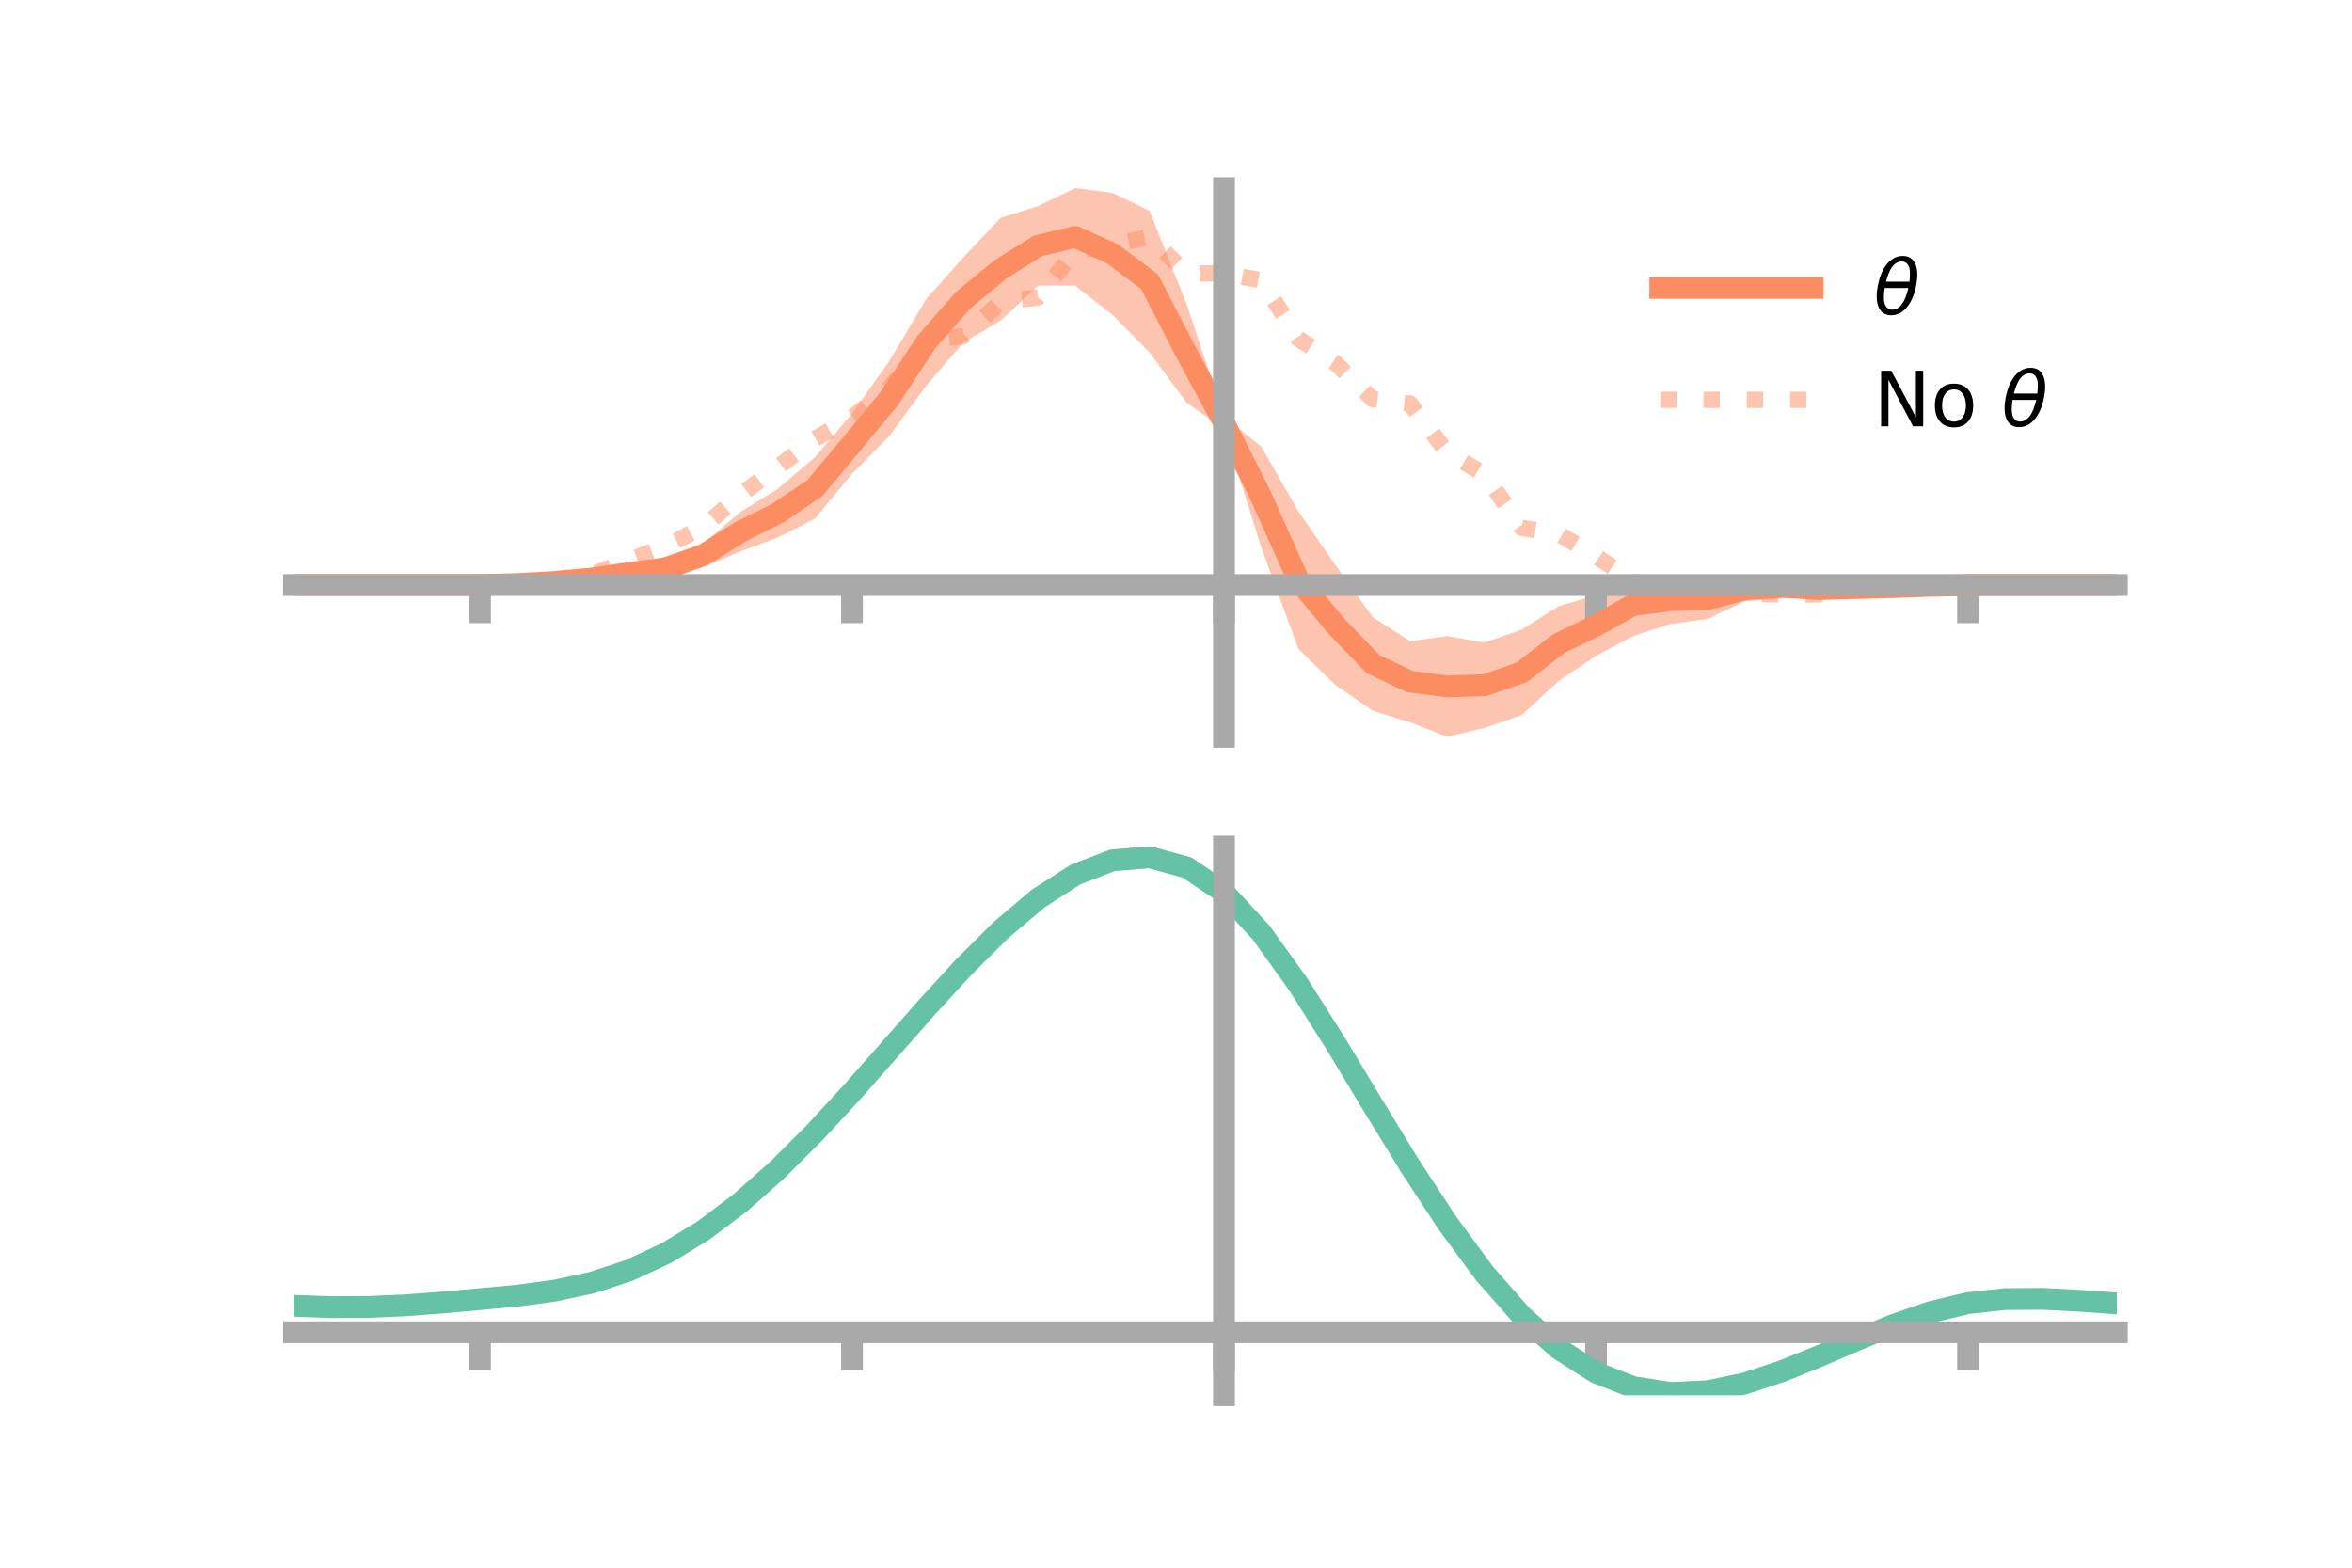 <?xml version="1.0" encoding="utf-8" standalone="no"?>
<!DOCTYPE svg PUBLIC "-//W3C//DTD SVG 1.1//EN"
  "http://www.w3.org/Graphics/SVG/1.1/DTD/svg11.dtd">
<!-- Created with matplotlib (https://matplotlib.org/) -->
<svg height="144pt" version="1.1" viewBox="0 0 216 144" width="216pt" xmlns="http://www.w3.org/2000/svg" xmlns:xlink="http://www.w3.org/1999/xlink">
 <defs>
  <style type="text/css">*{stroke-linecap:butt;stroke-linejoin:round;}</style>
 </defs>
 <g id="figure_1">
  <g id="patch_1">
   <path d="M 0 144 
L 216 144 
L 216 0 
L 0 0 
z
" style="fill:none;"/>
  </g>
  <g id="axes_1">
   <g id="patch_2">
    <path d="M 27 67.68 
L 194.4 67.68 
L 194.4 17.28 
L 27 17.28 
z
" style="fill:none;"/>
   </g>
   <g id="PolyCollection_1">
    <path clip-path="url(#p260ac1fff5)" d="M 27 53.738 
L 27 53.738 
L 30.416 53.738 
L 33.833 53.738 
L 37.249 53.738 
L 40.665 53.738 
L 44.082 53.73 
L 47.498 53.545 
L 50.914 53.199 
L 54.331 52.578 
L 57.747 51.932 
L 61.163 51.124 
L 64.58 49.922 
L 67.996 47.023 
L 71.412 44.92 
L 74.829 42.015 
L 78.245 37.986 
L 81.661 33.173 
L 85.078 27.437 
L 88.494 23.626 
L 91.91 20.005 
L 95.327 18.935 
L 98.743 17.28 
L 102.159 17.72 
L 105.576 19.372 
L 108.992 27.978 
L 112.408 38.285 
L 115.824 41.015 
L 119.241 46.966 
L 122.657 51.932 
L 126.073 56.696 
L 129.49 58.882 
L 132.906 58.43 
L 136.322 59.023 
L 139.739 57.837 
L 143.155 55.669 
L 146.571 54.681 
L 149.988 52.708 
L 153.404 52.95 
L 156.82 53.19 
L 160.237 53.053 
L 163.653 52.818 
L 167.069 53.374 
L 170.486 53.441 
L 173.902 53.663 
L 177.318 53.712 
L 180.735 53.736 
L 184.151 53.738 
L 187.567 53.738 
L 190.984 53.738 
L 194.4 53.738 
L 194.4 53.738 
L 194.4 53.738 
L 190.984 53.738 
L 187.567 53.738 
L 184.151 53.738 
L 180.735 53.744 
L 177.318 53.915 
L 173.902 54.192 
L 170.486 54.585 
L 167.069 54.846 
L 163.653 54.966 
L 160.237 55.221 
L 156.82 56.856 
L 153.404 57.32 
L 149.988 58.423 
L 146.571 60.236 
L 143.155 62.551 
L 139.739 65.696 
L 136.322 66.863 
L 132.906 67.68 
L 129.49 66.339 
L 126.073 65.289 
L 122.657 62.937 
L 119.241 59.612 
L 115.824 50.252 
L 112.408 39.383 
L 108.992 37.006 
L 105.576 32.383 
L 102.159 28.905 
L 98.743 26.243 
L 95.327 26.235 
L 91.91 29.444 
L 88.494 31.452 
L 85.078 35.396 
L 81.661 40.066 
L 78.245 43.515 
L 74.829 47.656 
L 71.412 49.377 
L 67.996 50.667 
L 64.58 52.059 
L 61.163 53.277 
L 57.747 53.361 
L 54.331 53.712 
L 50.914 53.716 
L 47.498 53.754 
L 44.082 53.739 
L 40.665 53.738 
L 37.249 53.738 
L 33.833 53.738 
L 30.416 53.738 
L 27 53.738 
z
" style="fill:#fc8d62;fill-opacity:0.5;"/>
   </g>
   <g id="matplotlib.axis_1">
    <g id="xtick_1">
     <g id="line2d_1">
      <defs>
       <path d="M 0 0 
L 0 3.5 
" id="mea7444b0ab" style="stroke:#a9a9a9;stroke-width:2;"/>
      </defs>
      <g>
       <use style="fill:#a9a9a9;stroke:#a9a9a9;stroke-width:2;" x="44.082" xlink:href="#mea7444b0ab" y="53.738"/>
      </g>
     </g>
    </g>
    <g id="xtick_2">
     <g id="line2d_2">
      <g>
       <use style="fill:#a9a9a9;stroke:#a9a9a9;stroke-width:2;" x="78.245" xlink:href="#mea7444b0ab" y="53.738"/>
      </g>
     </g>
    </g>
    <g id="xtick_3">
     <g id="line2d_3">
      <g>
       <use style="fill:#a9a9a9;stroke:#a9a9a9;stroke-width:2;" x="112.408" xlink:href="#mea7444b0ab" y="53.738"/>
      </g>
     </g>
    </g>
    <g id="xtick_4">
     <g id="line2d_4">
      <g>
       <use style="fill:#a9a9a9;stroke:#a9a9a9;stroke-width:2;" x="146.571" xlink:href="#mea7444b0ab" y="53.738"/>
      </g>
     </g>
    </g>
    <g id="xtick_5">
     <g id="line2d_5">
      <g>
       <use style="fill:#a9a9a9;stroke:#a9a9a9;stroke-width:2;" x="180.735" xlink:href="#mea7444b0ab" y="53.738"/>
      </g>
     </g>
    </g>
   </g>
   <g id="matplotlib.axis_2"/>
   <g id="line2d_6">
    <path clip-path="url(#p260ac1fff5)" d="M 27 53.738 
L 30.416 53.738 
L 33.833 53.738 
L 37.249 53.738 
L 40.665 53.738 
L 44.082 53.735 
L 47.498 53.649 
L 50.914 53.457 
L 54.331 53.145 
L 57.747 52.646 
L 61.163 52.201 
L 64.58 50.99 
L 67.996 48.845 
L 71.412 47.148 
L 74.829 44.835 
L 78.245 40.75 
L 81.661 36.619 
L 85.078 31.417 
L 88.494 27.539 
L 91.91 24.725 
L 95.327 22.585 
L 98.743 21.761 
L 102.159 23.313 
L 105.576 25.877 
L 108.992 32.492 
L 112.408 38.834 
L 115.824 45.633 
L 119.241 53.289 
L 122.657 57.434 
L 126.073 60.992 
L 129.49 62.61 
L 132.906 63.055 
L 136.322 62.943 
L 139.739 61.766 
L 143.155 59.11 
L 146.571 57.458 
L 149.988 55.565 
L 153.404 55.135 
L 156.82 55.023 
L 160.237 54.137 
L 163.653 53.892 
L 167.069 54.11 
L 170.486 54.013 
L 173.902 53.928 
L 177.318 53.813 
L 180.735 53.74 
L 184.151 53.738 
L 187.567 53.738 
L 190.984 53.738 
L 194.4 53.738 
" style="fill:none;stroke:#fc8d62;stroke-linecap:square;stroke-width:2;"/>
   </g>
   <g id="line2d_7">
    <path clip-path="url(#p260ac1fff5)" d="M 27 53.738 
L 30.416 53.738 
L 33.833 53.738 
L 37.249 53.738 
L 40.665 53.738 
L 44.082 53.737 
L 47.498 53.606 
L 50.914 53.247 
L 54.331 52.798 
L 57.747 51.461 
L 61.163 50.183 
L 64.58 48.39 
L 67.996 45.456 
L 71.412 42.928 
L 74.829 40.321 
L 78.245 38.338 
L 81.661 35.686 
L 85.078 31.249 
L 88.494 30.884 
L 91.91 27.723 
L 95.327 27.321 
L 98.743 23.058 
L 102.159 22.469 
L 105.576 21.761 
L 108.992 25.145 
L 112.408 25.095 
L 115.824 25.755 
L 119.241 31.105 
L 122.657 33.36 
L 126.073 36.673 
L 129.49 37.066 
L 132.906 41.563 
L 136.322 43.566 
L 139.739 48.481 
L 143.155 49.046 
L 146.571 51.095 
L 149.988 53.356 
L 153.404 54.442 
L 156.82 55.025 
L 160.237 54.537 
L 163.653 54.617 
L 167.069 54.603 
L 170.486 54.061 
L 173.902 54.048 
L 177.318 53.847 
L 180.735 53.738 
L 184.151 53.738 
L 187.567 53.738 
L 190.984 53.738 
L 194.4 53.738 
" style="fill:none;stroke:#fc8d62;stroke-dasharray:1.5,2.475;stroke-dashoffset:0;stroke-opacity:0.5;stroke-width:1.5;"/>
   </g>
   <g id="patch_3">
    <path d="M 112.408 67.68 
L 112.408 17.28 
" style="fill:none;stroke:#a9a9a9;stroke-linecap:square;stroke-linejoin:miter;stroke-width:2;"/>
   </g>
   <g id="patch_4">
    <path d="M 194.4 67.68 
L 194.4 17.28 
" style="fill:none;"/>
   </g>
   <g id="patch_5">
    <path d="M 27 53.738 
L 194.4 53.738 
" style="fill:none;stroke:#a9a9a9;stroke-linecap:square;stroke-linejoin:miter;stroke-width:2;"/>
   </g>
   <g id="patch_6">
    <path d="M 27 17.28 
L 194.4 17.28 
" style="fill:none;"/>
   </g>
   <g id="legend_1">
    <g id="line2d_8">
     <path d="M 152.47 26.449 
L 166.47 26.449 
" style="fill:none;stroke:#fc8d62;stroke-linecap:square;stroke-width:2;"/>
    </g>
    <g id="line2d_9"/>
    <g id="text_1">
     <!-- $\theta$ -->
     <g transform="translate(172.07 28.899)scale(0.07 -0.07)">
      <defs>
       <path d="M 45.516 34.672 
L 14.453 34.672 
Q 12.359 20.062 14.5 13.875 
Q 17.188 6.25 24.469 6.25 
Q 31.781 6.25 37.359 13.922 
Q 42.234 20.656 45.516 34.672 
z
M 47.016 42.969 
Q 48.344 56.844 46.625 61.719 
Q 43.953 69.438 36.766 69.438 
Q 29.297 69.438 23.828 61.812 
Q 19.531 55.672 16.156 42.969 
z
M 38.188 76.766 
Q 49.906 76.766 54.594 66.406 
Q 59.281 56.109 55.719 37.844 
Q 52.203 19.625 43.453 9.281 
Q 34.766 -1.125 23.047 -1.125 
Q 11.281 -1.125 6.641 9.281 
Q 2 19.625 5.516 37.844 
Q 9.078 56.109 17.719 66.406 
Q 26.422 76.766 38.188 76.766 
z
" id="DejaVuSans-Oblique-952"/>
      </defs>
      <use transform="translate(0 0.234)" xlink:href="#DejaVuSans-Oblique-952"/>
     </g>
    </g>
    <g id="line2d_10">
     <path d="M 152.47 36.724 
L 166.47 36.724 
" style="fill:none;stroke:#fc8d62;stroke-dasharray:1.5,2.475;stroke-dashoffset:0;stroke-opacity:0.5;stroke-width:1.5;"/>
    </g>
    <g id="line2d_11"/>
    <g id="text_2">
     <!-- No $\theta$ -->
     <g transform="translate(172.07 39.174)scale(0.07 -0.07)">
      <defs>
       <path d="M 9.812 72.906 
L 23.094 72.906 
L 55.422 11.922 
L 55.422 72.906 
L 64.984 72.906 
L 64.984 0 
L 51.703 0 
L 19.391 60.984 
L 19.391 0 
L 9.812 0 
z
" id="DejaVuSans-78"/>
       <path d="M 30.609 48.391 
Q 23.391 48.391 19.188 42.75 
Q 14.984 37.109 14.984 27.297 
Q 14.984 17.484 19.156 11.844 
Q 23.344 6.203 30.609 6.203 
Q 37.797 6.203 41.984 11.859 
Q 46.188 17.531 46.188 27.297 
Q 46.188 37.016 41.984 42.703 
Q 37.797 48.391 30.609 48.391 
z
M 30.609 56 
Q 42.328 56 49.016 48.375 
Q 55.719 40.766 55.719 27.297 
Q 55.719 13.875 49.016 6.219 
Q 42.328 -1.422 30.609 -1.422 
Q 18.844 -1.422 12.172 6.219 
Q 5.516 13.875 5.516 27.297 
Q 5.516 40.766 12.172 48.375 
Q 18.844 56 30.609 56 
z
" id="DejaVuSans-111"/>
       <path id="DejaVuSans-32"/>
      </defs>
      <use transform="translate(0 0.234)" xlink:href="#DejaVuSans-78"/>
      <use transform="translate(74.805 0.234)" xlink:href="#DejaVuSans-111"/>
      <use transform="translate(135.986 0.234)" xlink:href="#DejaVuSans-32"/>
      <use transform="translate(167.773 0.234)" xlink:href="#DejaVuSans-Oblique-952"/>
     </g>
    </g>
   </g>
  </g>
  <g id="axes_2">
   <g id="patch_7">
    <path d="M 27 128.16 
L 194.4 128.16 
L 194.4 77.76 
L 27 77.76 
z
" style="fill:none;"/>
   </g>
   <g id="PolyCollection_2">
    <path clip-path="url(#p1fa28b1f66)" d="M 27 119.991 
L 27 119.897 
L 30.416 120.025 
L 33.833 120.009 
L 37.249 119.849 
L 40.665 119.578 
L 44.082 119.259 
L 47.498 118.932 
L 50.914 118.468 
L 54.331 117.723 
L 57.747 116.584 
L 61.163 114.975 
L 64.58 112.855 
L 67.996 110.226 
L 71.412 107.125 
L 74.829 103.626 
L 78.245 99.832 
L 81.661 95.872 
L 85.078 91.899 
L 88.494 88.082 
L 91.91 84.602 
L 95.327 81.644 
L 98.743 79.397 
L 102.159 78.044 
L 105.576 77.76 
L 108.992 78.709 
L 112.408 81.034 
L 115.824 84.796 
L 119.241 89.633 
L 122.657 95.127 
L 126.073 100.885 
L 129.49 106.563 
L 132.906 111.873 
L 136.322 116.586 
L 139.739 120.542 
L 143.155 123.641 
L 146.571 125.849 
L 149.988 127.189 
L 153.404 127.732 
L 156.82 127.586 
L 160.237 126.885 
L 163.653 125.778 
L 167.069 124.422 
L 170.486 122.976 
L 173.902 121.595 
L 177.318 120.426 
L 180.735 119.611 
L 184.151 119.245 
L 187.567 119.225 
L 190.984 119.408 
L 194.4 119.667 
L 194.4 119.784 
L 194.4 119.784 
L 190.984 119.549 
L 187.567 119.383 
L 184.151 119.412 
L 180.735 119.782 
L 177.318 120.604 
L 173.902 121.798 
L 170.486 123.222 
L 167.069 124.718 
L 163.653 126.121 
L 160.237 127.268 
L 156.82 127.997 
L 153.404 128.16 
L 149.988 127.632 
L 146.571 126.319 
L 143.155 124.164 
L 139.739 121.153 
L 136.322 117.324 
L 132.906 112.765 
L 129.49 107.631 
L 126.073 102.137 
L 122.657 96.56 
L 119.241 91.236 
L 115.824 86.546 
L 112.408 82.899 
L 108.992 80.649 
L 105.576 79.733 
L 102.159 80.006 
L 98.743 81.305 
L 95.327 83.459 
L 91.91 86.289 
L 88.494 89.615 
L 85.078 93.257 
L 81.661 97.043 
L 78.245 100.814 
L 74.829 104.426 
L 71.412 107.759 
L 67.996 110.717 
L 64.58 113.232 
L 61.163 115.269 
L 57.747 116.825 
L 54.331 117.93 
L 50.914 118.653 
L 47.498 119.098 
L 44.082 119.406 
L 40.665 119.702 
L 37.249 119.949 
L 33.833 120.091 
L 30.416 120.104 
L 27 119.991 
z
" style="fill:#66c2a5;fill-opacity:0.5;"/>
   </g>
   <g id="matplotlib.axis_3">
    <g id="xtick_6">
     <g id="line2d_12">
      <g>
       <use style="fill:#a9a9a9;stroke:#a9a9a9;stroke-width:2;" x="44.082" xlink:href="#mea7444b0ab" y="122.374"/>
      </g>
     </g>
    </g>
    <g id="xtick_7">
     <g id="line2d_13">
      <g>
       <use style="fill:#a9a9a9;stroke:#a9a9a9;stroke-width:2;" x="78.245" xlink:href="#mea7444b0ab" y="122.374"/>
      </g>
     </g>
    </g>
    <g id="xtick_8">
     <g id="line2d_14">
      <g>
       <use style="fill:#a9a9a9;stroke:#a9a9a9;stroke-width:2;" x="112.408" xlink:href="#mea7444b0ab" y="122.374"/>
      </g>
     </g>
    </g>
    <g id="xtick_9">
     <g id="line2d_15">
      <g>
       <use style="fill:#a9a9a9;stroke:#a9a9a9;stroke-width:2;" x="146.571" xlink:href="#mea7444b0ab" y="122.374"/>
      </g>
     </g>
    </g>
    <g id="xtick_10">
     <g id="line2d_16">
      <g>
       <use style="fill:#a9a9a9;stroke:#a9a9a9;stroke-width:2;" x="180.735" xlink:href="#mea7444b0ab" y="122.374"/>
      </g>
     </g>
    </g>
   </g>
   <g id="matplotlib.axis_4"/>
   <g id="line2d_17">
    <path clip-path="url(#p1fa28b1f66)" d="M 27 119.944 
L 30.416 120.064 
L 33.833 120.05 
L 37.249 119.899 
L 40.665 119.64 
L 44.082 119.333 
L 47.498 119.015 
L 50.914 118.56 
L 54.331 117.827 
L 57.747 116.704 
L 61.163 115.122 
L 64.58 113.043 
L 67.996 110.471 
L 71.412 107.442 
L 74.829 104.026 
L 78.245 100.323 
L 81.661 96.457 
L 85.078 92.578 
L 88.494 88.849 
L 91.91 85.445 
L 95.327 82.552 
L 98.743 80.351 
L 102.159 79.025 
L 105.576 78.747 
L 108.992 79.679 
L 112.408 81.967 
L 115.824 85.671 
L 119.241 90.435 
L 122.657 95.843 
L 126.073 101.511 
L 129.49 107.097 
L 132.906 112.319 
L 136.322 116.955 
L 139.739 120.847 
L 143.155 123.902 
L 146.571 126.084 
L 149.988 127.411 
L 153.404 127.946 
L 156.82 127.791 
L 160.237 127.076 
L 163.653 125.949 
L 167.069 124.57 
L 170.486 123.099 
L 173.902 121.697 
L 177.318 120.515 
L 180.735 119.697 
L 184.151 119.328 
L 187.567 119.304 
L 190.984 119.478 
L 194.4 119.725 
" style="fill:none;stroke:#66c2a5;stroke-linecap:square;stroke-width:2;"/>
   </g>
   <g id="patch_8">
    <path d="M 112.408 128.16 
L 112.408 77.76 
" style="fill:none;stroke:#a9a9a9;stroke-linecap:square;stroke-linejoin:miter;stroke-width:2;"/>
   </g>
   <g id="patch_9">
    <path d="M 194.4 128.16 
L 194.4 77.76 
" style="fill:none;"/>
   </g>
   <g id="patch_10">
    <path d="M 27 122.374 
L 194.4 122.374 
" style="fill:none;stroke:#a9a9a9;stroke-linecap:square;stroke-linejoin:miter;stroke-width:2;"/>
   </g>
   <g id="patch_11">
    <path d="M 27 77.76 
L 194.4 77.76 
" style="fill:none;"/>
   </g>
  </g>
 </g>
 <defs>
  <clipPath id="p260ac1fff5">
   <rect height="50.4" width="167.4" x="27" y="17.28"/>
  </clipPath>
  <clipPath id="p1fa28b1f66">
   <rect height="50.4" width="167.4" x="27" y="77.76"/>
  </clipPath>
 </defs>
</svg>
